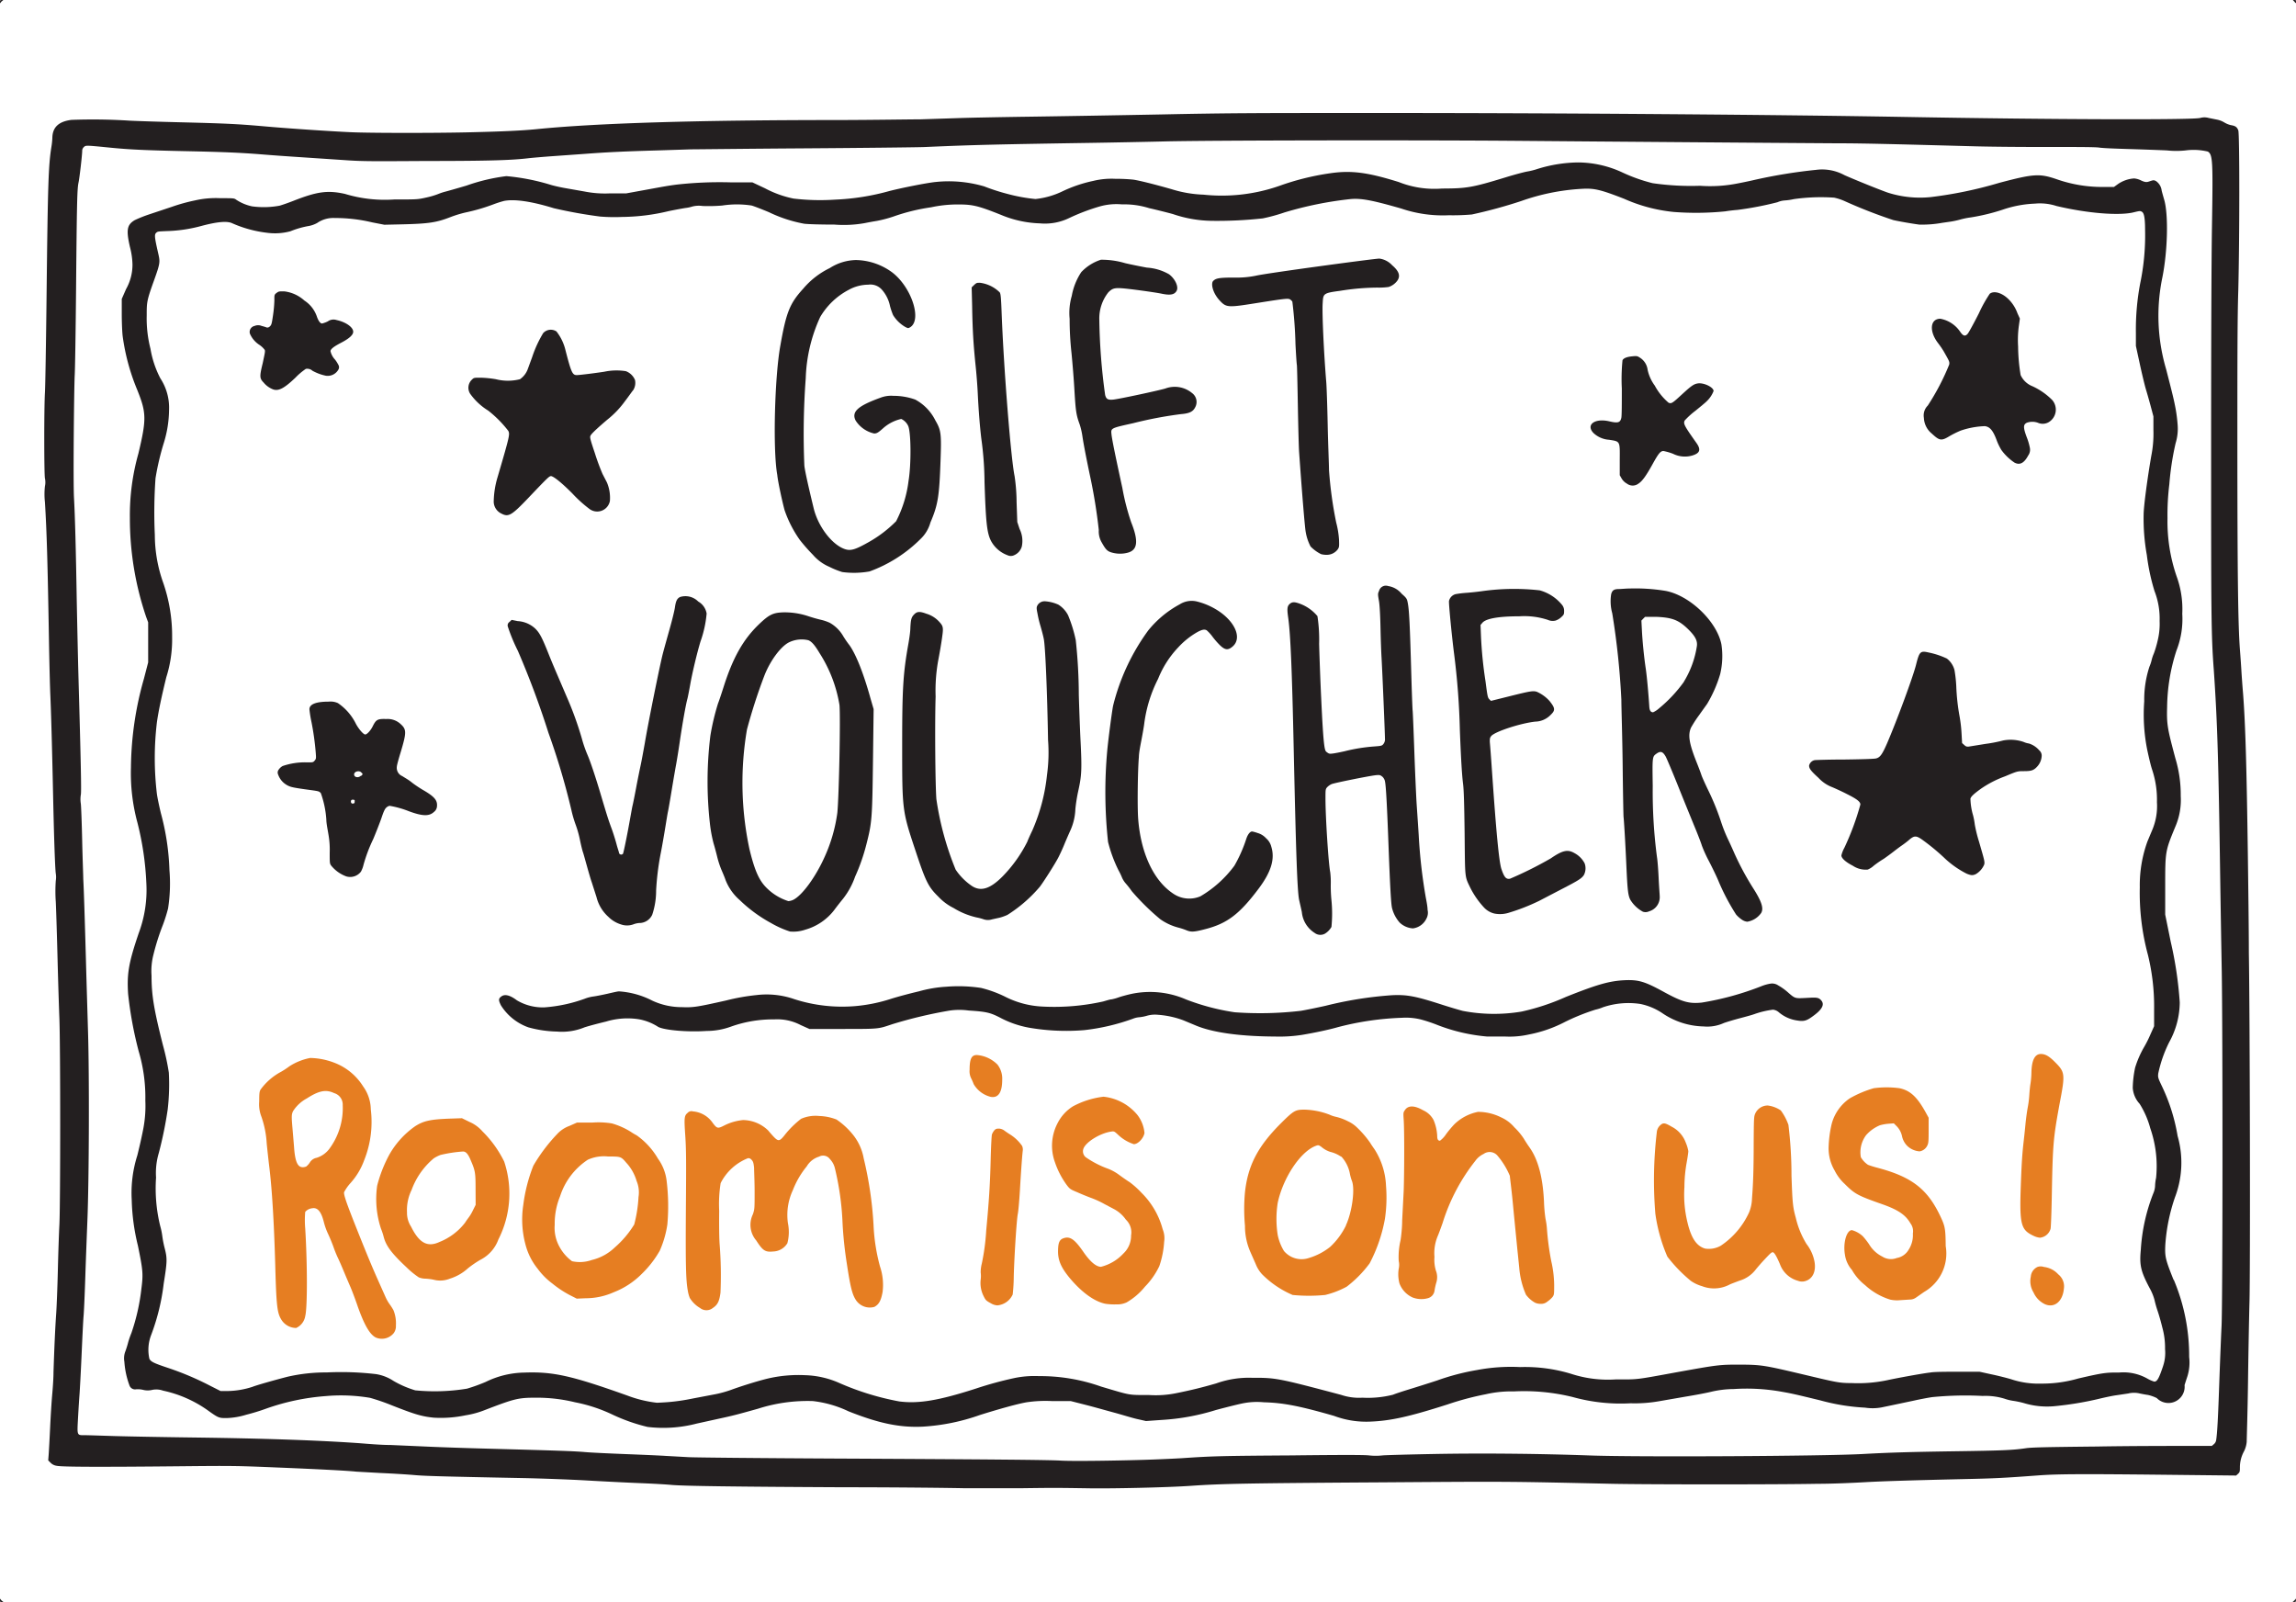 <svg id="Layer_1" data-name="Layer 1" xmlns="http://www.w3.org/2000/svg" viewBox="0 0 300 209.27"><defs><style>.cls-1{fill:#231f20;}.cls-2{fill:#e67e22;}</style></defs><path class="cls-1" d="M576.31,293.34c.13,1.17.27,3,.31,3.94.1,2.11.3,4.66.5,6.12a43,43,0,0,1,.38,5.4c.17,5.2.31,6.55.81,7.6a4,4,0,0,0,2.19,1.94,1,1,0,0,0,.87,0,1.76,1.76,0,0,0,1-1.13,3.52,3.52,0,0,0-.29-2.3l-.3-.91-.09-2.58a24,24,0,0,0-.26-3.4c-.49-2.38-1.41-13.92-1.69-21.22-.08-2.11-.12-2.57-.25-2.79a4.45,4.45,0,0,0-2.6-1.26c-.39,0-.43,0-.74.28l-.33.32.06,2.37C575.93,288.89,576.05,290.78,576.31,293.34Z" transform="translate(-448.86 -245.81)"/><path class="cls-1" d="M551.37,312.44a15.27,15.27,0,0,0,2,3.91,23.12,23.12,0,0,0,1.71,1.94,5.85,5.85,0,0,0,2.15,1.57,10.65,10.65,0,0,0,1.68.68,11.57,11.57,0,0,0,3.57-.08,18.26,18.26,0,0,0,6.65-4.23,4.7,4.7,0,0,0,1.3-2.16c1-2.32,1.16-3.48,1.32-8,.13-3.62.08-4.05-.68-5.35a6.23,6.23,0,0,0-2.62-2.71,8.41,8.41,0,0,0-2.86-.49,3.85,3.85,0,0,0-1.64.23c-3,1.08-3.87,1.85-3.29,3a3.87,3.87,0,0,0,2.42,1.69c.34,0,.54-.12,1.21-.72a5.28,5.28,0,0,1,2.33-1.18,1.88,1.88,0,0,1,.89.88c.39.77.43,5,.06,7.23a15.6,15.6,0,0,1-1.62,5.25,16.27,16.27,0,0,1-3.48,2.67c-1.9,1.08-2.49,1.25-3.31.94-1.67-.63-3.45-3-4-5.37-.69-2.84-1.12-4.79-1.2-5.49a98.18,98.18,0,0,1,.18-11.43,20.62,20.62,0,0,1,1.89-8,9.36,9.36,0,0,1,3.73-3.55,5.36,5.36,0,0,1,2.54-.67,2,2,0,0,1,1.75.61,4.61,4.61,0,0,1,1.1,2.18,9.26,9.26,0,0,0,.4,1.18,4.57,4.57,0,0,0,1.54,1.52c.39.21.44.22.66.09,1.64-.92.21-5.3-2.36-7.22a8.24,8.24,0,0,0-4.66-1.58,6.57,6.57,0,0,0-3.45,1.05,10.56,10.56,0,0,0-3.46,2.68c-1.77,1.94-2.23,3.08-3,7.46-.73,4-1,13.58-.4,16.88C550.51,308.79,551.1,311.45,551.37,312.44Z" transform="translate(-448.86 -245.81)"/><path class="cls-1" d="M589.24,296.66c.17,2.9.24,3.35.7,4.61a9.69,9.69,0,0,1,.36,1.6c.15,1,.5,2.81,1,5.18a69.72,69.72,0,0,1,1.13,7,2.83,2.83,0,0,0,.37,1.6c.56,1,.76,1.21,1.48,1.38a3.9,3.9,0,0,0,1.86,0c1.37-.32,1.52-1.5.52-4a30.16,30.16,0,0,1-1.15-4.47c-.95-4.37-1.35-6.34-1.42-7-.09-.83-.12-.81,2.85-1.47a52,52,0,0,1,6.22-1.18c1.12-.09,1.59-.32,1.88-.92a1.44,1.44,0,0,0-.42-1.83,3.54,3.54,0,0,0-3.51-.59c-1,.29-6,1.36-6.77,1.44s-.94-.1-1.08-.6a78.36,78.36,0,0,1-.76-9.78,5.5,5.5,0,0,1,1.17-3.62c.51-.52.8-.61,1.8-.54s4.2.51,5.14.7c1.16.25,1.73.14,2-.39s-.22-1.56-1-2.14a6.64,6.64,0,0,0-2.9-.87c-.87-.16-2.15-.42-2.83-.58a10.79,10.79,0,0,0-3.17-.45,6.08,6.08,0,0,0-2.57,1.62,8.26,8.26,0,0,0-1.24,3.1,8,8,0,0,0-.28,3,41.2,41.2,0,0,0,.24,4.43C589,293.29,589.17,295.42,589.24,296.66Z" transform="translate(-448.86 -245.81)"/><path class="cls-1" d="M748.76,454.75a.91.91,0,0,1-.24.24c-.13.07-.11.09.09.09s.25,0,.24-.24S748.84,454.62,748.76,454.75Z" transform="translate(-448.86 -245.81)"/><path class="cls-1" d="M530.9,354.34c-.3,1.58-.59,2.93-.64,3a.3.3,0,0,1-.51-.08c0-.11-.19-.62-.32-1.12s-.42-1.45-.66-2.1c-.41-1.1-.57-1.61-1.37-4.29-.72-2.44-1.42-4.52-1.79-5.36a16.24,16.24,0,0,1-.73-2.12,44.25,44.25,0,0,0-2-5.5c-1-2.35-1.69-3.91-2.27-5.36-.9-2.27-1.22-2.89-1.79-3.46a3.67,3.67,0,0,0-2.31-1l-.8-.16-.28.27a.53.53,0,0,0-.22.59,22.61,22.61,0,0,0,1.31,3.17,114.17,114.17,0,0,1,4,10.72,92.6,92.6,0,0,1,3,10.1,15.23,15.23,0,0,0,.54,1.86,13.55,13.55,0,0,1,.57,2c.14.69.32,1.42.4,1.64s.29,1,.49,1.71.49,1.74.66,2.22l.62,1.93a5.08,5.08,0,0,0,1.54,2.57,4,4,0,0,0,1.65,1,2.41,2.41,0,0,0,1.61,0,2.72,2.72,0,0,1,.76-.18,1.86,1.86,0,0,0,1.72-1.08,9.85,9.85,0,0,0,.51-3.17,35,35,0,0,1,.63-5c.17-.87.42-2.33.57-3.25s.3-1.85.35-2.06.27-1.48.49-2.82.48-2.84.57-3.32.32-1.87.49-3.06c.33-2.22.76-4.71,1-5.58.07-.27.22-1.07.35-1.78.25-1.45.89-4.15,1.35-5.66a14.63,14.63,0,0,0,.8-3.65,2.22,2.22,0,0,0-1.1-1.57,2.35,2.35,0,0,0-2.37-.59c-.39.19-.55.51-.67,1.34-.05.39-.36,1.65-.68,2.79s-.72,2.57-.88,3.18c-.37,1.37-1.95,9.2-2.38,11.79-.18,1-.42,2.32-.53,2.83s-.38,1.81-.58,2.88-.42,2.17-.49,2.44S531.2,352.76,530.9,354.34Z" transform="translate(-448.86 -245.81)"/><path class="cls-1" d="M512.65,299.45a14.92,14.92,0,0,1,2.62,2.64c.23.45.19.64-1.38,6a11.76,11.76,0,0,0-.52,3.3,1.75,1.75,0,0,0,1,1.51c.93.49,1.32.27,3.56-2.08,2.54-2.67,2.7-2.81,2.93-2.81s1.07.55,2.77,2.25a17,17,0,0,0,2.2,2,1.69,1.69,0,0,0,2.72-1,5.16,5.16,0,0,0-.39-2.43l-.57-1.1a28.49,28.49,0,0,1-1-2.71c-.58-1.72-.67-2.06-.59-2.26s.46-.63,2.18-2.1a12.11,12.11,0,0,0,2.31-2.4c.54-.7,1-1.38,1.12-1.5a1.79,1.79,0,0,0,.22-1.31,2.1,2.1,0,0,0-1.19-1.15,7.73,7.73,0,0,0-2.82.07c-1.3.2-3.25.44-3.6.44-.57,0-.73-.35-1.5-3.36a6.34,6.34,0,0,0-1.15-2.34,1.34,1.34,0,0,0-1.74.22,15.4,15.4,0,0,0-1.44,3.14l-.59,1.61a2.75,2.75,0,0,1-1,1.27,6.42,6.42,0,0,1-3.15,0,14,14,0,0,0-2-.2c-.8,0-.88,0-1.1.23a1.45,1.45,0,0,0-.25,1.88A8.09,8.09,0,0,0,512.65,299.45Z" transform="translate(-448.86 -245.81)"/><path class="cls-1" d="M542.1,356c.12.38.32,1.13.45,1.66a12.24,12.24,0,0,0,.57,1.77c.19.44.43,1,.53,1.31a6.71,6.71,0,0,0,1.86,2.65,18.67,18.67,0,0,0,4.09,3,12.55,12.55,0,0,0,2.48,1.11,4.83,4.83,0,0,0,2-.24,7.26,7.26,0,0,0,3.8-2.59c.36-.49.88-1.14,1.15-1.47a10,10,0,0,0,1.56-2.87,25.11,25.11,0,0,0,1.46-4.16c.75-2.93.78-3.34.88-11.3l.08-6.42-.4-1.37c-1-3.62-2-5.93-2.77-7a12.48,12.48,0,0,1-.8-1.16,4.68,4.68,0,0,0-1.76-1.75,6.08,6.08,0,0,0-1.23-.41c-.43-.1-1.12-.3-1.54-.44a9.72,9.72,0,0,0-3.44-.51c-1.25.06-1.77.33-3.1,1.61-2,1.94-3.35,4.3-4.57,8.15-.28.88-.6,1.84-.72,2.13a31.16,31.16,0,0,0-1,4.21,49,49,0,0,0-.07,11.41A18,18,0,0,0,542.1,356Zm4.36-14.89a71.81,71.81,0,0,1,2.26-7c.77-2,2.19-3.9,3.28-4.41a3.79,3.79,0,0,1,2.49-.25c.43.18.82.62,1.45,1.67a17.94,17.94,0,0,1,2.61,6.8c.14,1.64-.06,11.8-.28,14.06a20.52,20.52,0,0,1-1.67,5.79c-1.16,2.59-2.91,5-4.09,5.59a1.85,1.85,0,0,1-.64.17,7,7,0,0,1-3-1.89c-.89-.95-1.45-2.27-2.09-4.93A41.41,41.41,0,0,1,546.46,341.11Z" transform="translate(-448.86 -245.81)"/><path class="cls-1" d="M629.05,323c-.17.38-.17.43,0,1.39.09.58.16,2,.19,3.47s.09,3.14.14,3.94c.1,1.74.44,9.75.44,10.47a1,1,0,0,1-.21.75c-.19.22-.27.24-1.26.31a22.4,22.4,0,0,0-3.76.61c-.61.14-1.33.28-1.61.31-.46.06-.51,0-.77-.19s-.41-.34-.72-7.05c-.1-2-.22-5.21-.27-7.08a20.36,20.36,0,0,0-.22-3.63,5.42,5.42,0,0,0-2.43-1.67c-.62-.21-.91-.19-1.22.1s-.33.66-.17,1.78c.3,2.11.5,6.9.72,17.16.3,13.82.47,18.69.72,19.76.07.32.23,1,.34,1.52a3.62,3.62,0,0,0,1.67,2.73,1.23,1.23,0,0,0,1.35.1,2.42,2.42,0,0,0,.85-.88,17.62,17.62,0,0,0,0-3.48,19,19,0,0,1-.09-2.07,10.84,10.84,0,0,0-.07-1.6c-.23-1.12-.62-7.2-.62-9.58,0-1.21,0-1.27.22-1.52a1.83,1.83,0,0,1,.59-.41c.44-.17,4.91-1.07,5.76-1.16.56-.06.6,0,.86.19a1.15,1.15,0,0,1,.36.71c.12.64.25,3,.45,8.36s.33,7.62.46,8.11a4.55,4.55,0,0,0,1,1.89,2.75,2.75,0,0,0,1.73.75,2.26,2.26,0,0,0,1.74-1.24,1.63,1.63,0,0,0,.17-1.18c0-.39-.13-1.08-.22-1.54a68.07,68.07,0,0,1-.94-8.25c-.07-1.12-.19-2.87-.26-3.9s-.21-4.19-.31-7-.2-5.24-.22-5.32-.08-1.65-.14-3.5c-.23-8.16-.31-9.78-.54-10.79-.08-.36-.19-.5-.76-1a2.85,2.85,0,0,0-1.76-1A.92.92,0,0,0,629.05,323Z" transform="translate(-448.86 -245.81)"/><path class="cls-1" d="M448.86,246.05c0,.21,0,.22.09.09a.91.91,0,0,1,.24-.24c.13-.07.11-.09-.09-.09S448.85,245.84,448.86,246.05Z" transform="translate(-448.86 -245.81)"/><path class="cls-1" d="M701.27,302.45c1,.92,1.23,1,2.31.34a13,13,0,0,1,1.45-.72,10.8,10.8,0,0,1,3.18-.59c.67.09,1.08.59,1.56,1.9a7.59,7.59,0,0,0,.59,1.21,6.82,6.82,0,0,0,1.71,1.65h0c.69.37,1.26.08,1.79-.91a1.29,1.29,0,0,0,.23-1,7.94,7.94,0,0,0-.41-1.4c-.47-1.26-.47-1.65,0-1.89a2.13,2.13,0,0,1,1.46,0,1.55,1.55,0,0,0,1.41-.08,1.91,1.91,0,0,0,.45-2.9,8.82,8.82,0,0,0-2.57-1.79,2.84,2.84,0,0,1-1.55-1.46,23.75,23.75,0,0,1-.33-3.74,13.73,13.73,0,0,1,.09-2.64l.14-1-.31-.68a4.91,4.91,0,0,0-1.11-1.79c-.85-.88-1.94-1.22-2.51-.78a17.49,17.49,0,0,0-1.42,2.55c-.66,1.3-1.31,2.49-1.45,2.66-.33.4-.6.34-1-.24a4,4,0,0,0-2.59-1.7c-1.34,0-1.49,1.63-.3,3.18a12.49,12.49,0,0,1,.74,1.08c.76,1.34.77,1.35.72,1.72a31,31,0,0,1-2.8,5.36,1.82,1.82,0,0,0-.51,1.61A2.79,2.79,0,0,0,701.27,302.45Z" transform="translate(-448.86 -245.81)"/><path class="cls-1" d="M449.19,455a.91.91,0,0,1-.24-.24c-.08-.13-.09-.12-.09.09s0,.24.24.24S449.32,455.06,449.19,455Z" transform="translate(-448.86 -245.81)"/><path class="cls-1" d="M666.48,323a24.17,24.17,0,0,0-4.66-.31c-.49,0-1.15.07-1.44.07-.64,0-.87.18-1,.67a5.93,5.93,0,0,0,.14,2.5,100.86,100.86,0,0,1,1.19,11.27c0,1,.13,4.9.17,8.59s.1,6.75.12,6.78.21,2.79.37,6.45c.14,3.09.22,3.76.51,4.33a4.33,4.33,0,0,0,1.64,1.56,1.08,1.08,0,0,0,.82-.05,1.92,1.92,0,0,0,1.38-2c0-.17-.09-1.24-.14-2.37s-.15-2.33-.21-2.66a65.8,65.8,0,0,1-.56-9.32c-.06-3.87-.06-3.85.5-4.25s.84-.22,1.19.38c.12.21.88,2,1.68,4s1.79,4.42,2.19,5.39.79,2,.86,2.25a17.43,17.43,0,0,0,.91,2c.43.83,1,2,1.24,2.58a28.34,28.34,0,0,0,2.32,4.42,4,4,0,0,0,.77.68,1.52,1.52,0,0,0,.69.26,2.77,2.77,0,0,0,1.81-1.13c.37-.6.07-1.52-1.05-3.27a36.31,36.31,0,0,1-2.46-4.58c-.26-.6-.63-1.41-.83-1.82a19.61,19.61,0,0,1-.85-2.12,32.64,32.64,0,0,0-1.77-4.36c-.41-.85-.79-1.71-.85-1.91s-.36-1-.67-1.77c-.93-2.36-1.1-3.45-.68-4.39a15.26,15.26,0,0,1,.93-1.46l1.18-1.65a16.93,16.93,0,0,0,1.7-3.88,10.18,10.18,0,0,0,.16-3.91C673.18,327,669.66,323.59,666.48,323Zm2.41,11.87a18.24,18.24,0,0,1-3.27,3.49,3.05,3.05,0,0,1-.76.5c-.32,0-.47-.23-.5-.76-.12-1.84-.32-4-.47-5-.22-1.47-.43-3.57-.5-5.06l-.06-1.16.24-.25.24-.24,1.39,0c2.14.08,3,.41,4.24,1.62.92.9,1.23,1.5,1.14,2.19A12.51,12.51,0,0,1,668.89,334.85Z" transform="translate(-448.86 -245.81)"/><path class="cls-1" d="M659.1,303.26c1.47.23,1.42.14,1.4,2.63v2l.24.42a1.83,1.83,0,0,0,.7.68,1.24,1.24,0,0,0,1.5,0c.49-.31,1-1,1.89-2.62.75-1.35,1-1.64,1.38-1.64a7.16,7.16,0,0,1,1.25.36,3.47,3.47,0,0,0,2.54.22c1-.31,1.14-.77.5-1.66-1.58-2.23-1.72-2.5-1.51-2.91a10.31,10.31,0,0,1,1.4-1.27c.69-.56,1.37-1.12,1.49-1.26a3.61,3.61,0,0,0,.88-1.32c0-.48-1.21-1.08-2-1-.56.07-.88.29-2.14,1.45s-1.37,1.23-1.74,1.08a7.71,7.71,0,0,1-1.8-2.23,5.38,5.38,0,0,1-.94-2.08,2.18,2.18,0,0,0-.95-1.54c-.39-.26-.44-.27-1.07-.21s-1.1.21-1.26.51a24.84,24.84,0,0,0-.09,3.69c0,2,0,3.66-.07,3.86-.14.61-.46.69-1.57.43-1.9-.44-3.1.45-2.06,1.53A3.28,3.28,0,0,0,659.1,303.26Z" transform="translate(-448.86 -245.81)"/><path class="cls-1" d="M748.86,246c0-.18-.05-.22-.22-.22h-.22l.2.21C748.87,246.29,748.86,246.29,748.86,246Z" transform="translate(-448.86 -245.81)"/><path class="cls-1" d="M603,324.76a13.52,13.52,0,0,0-4.11,3.41A28,28,0,0,0,594.3,338c-.17.87-.63,4.42-.76,5.8a60.29,60.29,0,0,0,.1,12,18.48,18.48,0,0,0,1.36,3.69,8.66,8.66,0,0,1,.48,1,3,3,0,0,0,.48.74,11.28,11.28,0,0,1,.78,1,30.7,30.7,0,0,0,3.72,3.66,7.27,7.27,0,0,0,2.33,1.09,8.34,8.34,0,0,1,1.1.36c.6.25,1,.23,2.45-.15,2.85-.73,4.46-1.95,6.93-5.23,1.68-2.22,2.2-3.93,1.7-5.54a2.12,2.12,0,0,0-.68-1.1,2.36,2.36,0,0,0-1.11-.69,5.08,5.08,0,0,0-.71-.2c-.28,0-.58.38-.78,1a18.25,18.25,0,0,1-1.54,3.47,14.84,14.84,0,0,1-4.44,4,3.72,3.72,0,0,1-3.45-.28,7.6,7.6,0,0,1-1-.77c-2.08-1.9-3.41-5.22-3.69-9.16-.11-1.64-.05-6.32.1-8,0-.54.21-1.57.35-2.3s.31-1.69.36-2.13a17.87,17.87,0,0,1,1.8-5.77,12.91,12.91,0,0,1,2.65-4.13,10.34,10.34,0,0,1,2.52-2c.59-.31.9-.37,1.18-.21a5.06,5.06,0,0,1,.74.81,10.5,10.5,0,0,0,1,1.15c.68.65,1.08.67,1.7.11,1.08-1,.41-2.88-1.53-4.34a9.09,9.09,0,0,0-3.26-1.51A2.93,2.93,0,0,0,603,324.76Z" transform="translate(-448.86 -245.81)"/><path class="cls-1" d="M613.56,285.32c3.24-.51,3.63-.55,3.87-.39a1.11,1.11,0,0,1,.29.28,55.56,55.56,0,0,1,.41,5.56c.07,1.37.15,2.58.18,2.7s.08,2.5.13,5.28.12,5.57.17,6.2c.38,5.38.74,9.69.85,10.31a6.33,6.33,0,0,0,.64,1.94,5.09,5.09,0,0,0,1.37,1,2.61,2.61,0,0,0,.69.09,1.79,1.79,0,0,0,1.49-.71c.19-.28.2-.37.17-1.24a11.72,11.72,0,0,0-.37-2.27,52.52,52.52,0,0,1-.94-6.85c0-.71-.12-3.36-.17-5.89s-.14-5.07-.19-5.63c-.31-3.74-.55-8.9-.47-10.21s0-1.39,2.29-1.69a31.44,31.44,0,0,1,4.82-.42,9.39,9.39,0,0,0,1.51-.08,2.29,2.29,0,0,0,1.15-.84c.42-.62.2-1.24-.69-2a2.76,2.76,0,0,0-1.67-.87c-.61,0-14.55,1.88-16.1,2.23a12.38,12.38,0,0,1-2.88.25c-2,0-2.37.1-2.72.43s-.08,1.58.83,2.56S609.3,286,613.56,285.32Z" transform="translate(-448.86 -245.81)"/><path class="cls-1" d="M639.61,341.23c.14,3.59.26,5.75.42,7,.1.83.15,2.46.2,6.47.06,6,0,5.54.76,7.12a11.16,11.16,0,0,0,1.8,2.57,2.71,2.71,0,0,0,1.32.76,3.82,3.82,0,0,0,1.82-.08,26.5,26.5,0,0,0,4.05-1.58l2.84-1.48c2.29-1.18,2.7-1.44,3-1.9a1.9,1.9,0,0,0,.09-1.52,3.17,3.17,0,0,0-1.34-1.34c-.88-.51-1.56-.35-3.09.7a49.37,49.37,0,0,1-5.31,2.65c-.52.1-.76-.17-1.13-1.26-.31-.93-.67-4.64-1.24-12.88-.12-1.78-.25-3.46-.28-3.73,0-.44,0-.52.18-.76.49-.59,3.8-1.67,5.75-1.89a2.86,2.86,0,0,0,2-.86c.65-.62.63-.88-.12-1.83a4.86,4.86,0,0,0-1.67-1.21c-.49-.15-.86-.09-3.58.59l-2.41.6-.22-.22c-.2-.2-.24-.39-.49-2.34a53.37,53.37,0,0,1-.59-5.85l-.06-1.51.24-.28c.47-.56,2.14-.85,4.84-.85a9.85,9.85,0,0,1,3.72.47,1.55,1.55,0,0,0,1,.09,2.05,2.05,0,0,0,.75-.45c.34-.31.37-.38.37-.78a1.2,1.2,0,0,0-.27-.82,5.73,5.73,0,0,0-2.92-1.9,30.14,30.14,0,0,0-7.49.1c-.46.07-1.38.17-2,.22a12.54,12.54,0,0,0-1.51.18,1.2,1.2,0,0,0-.85.89c-.05.3.36,4.54.67,6.94A96.22,96.22,0,0,1,639.61,341.23Z" transform="translate(-448.86 -245.81)"/><path class="cls-1" d="M571.43,332.19c.17-.88.4-2.19.5-2.92.22-1.52.2-1.64-.4-2.29a3.69,3.69,0,0,0-1.64-1c-.83-.31-1.19-.3-1.56.07s-.46.61-.52,1.76c0,.51-.15,1.49-.27,2.17-.68,3.81-.8,5.83-.8,13.16,0,8.5,0,8.58,1.72,13.74,1.35,4.09,1.69,4.78,3,6.06a7,7,0,0,0,2,1.49,9.9,9.9,0,0,0,3,1.23,6.59,6.59,0,0,1,.94.25,1.77,1.77,0,0,0,1.09,0l1-.22a6.65,6.65,0,0,0,1-.36,18.42,18.42,0,0,0,4.23-3.67c.5-.65,2-3,2.44-3.86.2-.39.54-1.12.75-1.64s.55-1.29.74-1.72a7.4,7.4,0,0,0,.72-2.93,21,21,0,0,1,.41-2.52c.41-1.88.45-2.73.27-6.34-.08-1.56-.18-4.29-.23-6.07a68,68,0,0,0-.4-7.15,18,18,0,0,0-1-3.24,3.55,3.55,0,0,0-1.27-1.39,5.13,5.13,0,0,0-1.74-.44,1.07,1.07,0,0,0-1,.54c-.12.24-.13.37,0,1a14.72,14.72,0,0,0,.4,1.69c.16.55.36,1.3.43,1.67.2.92.45,6.85.56,13.23a21.31,21.31,0,0,1-.14,4.58,24.2,24.2,0,0,1-1.91,7.22c-.26.54-.56,1.2-.66,1.48a18,18,0,0,1-3.24,4.54c-1.62,1.63-2.84,2-4,1.24a7.92,7.92,0,0,1-2.12-2.13,38.83,38.83,0,0,1-2.52-9.21c-.15-1.9-.21-10.06-.1-13.4A22.27,22.27,0,0,1,571.43,332.19Z" transform="translate(-448.86 -245.81)"/><path class="cls-1" d="M684.79,376.18c-1.42.07-1.39.08-2.38-.79a7.5,7.5,0,0,0-1.22-.86,1.4,1.4,0,0,0-1-.22,5.75,5.75,0,0,0-1.25.36,37.79,37.79,0,0,1-7.7,2.11c-1.67.18-2.57-.07-5-1.4s-3.27-1.6-5.08-1.52c-2,.1-3.55.53-7.71,2.19a29.75,29.75,0,0,1-5.78,1.91,21.72,21.72,0,0,1-7.68-.09c-.47-.12-1.68-.48-2.68-.8-3.49-1.13-4.62-1.34-6.56-1.25a49.79,49.79,0,0,0-8.68,1.38c-1.29.29-2.75.58-3.24.66a45.84,45.84,0,0,1-8.64.19,29.62,29.62,0,0,1-6.37-1.68,11.8,11.8,0,0,0-7.08-.73c-.6.13-1.36.34-1.68.45a6.3,6.3,0,0,1-.95.27c-.19,0-.69.16-1.11.28a29.46,29.46,0,0,1-8,.66,12,12,0,0,1-4.84-1.3,15.46,15.46,0,0,0-3.11-1.13,19.62,19.62,0,0,0-4.51-.16,16.64,16.64,0,0,0-3.59.6c-1.15.27-2.82.71-3.72,1a21,21,0,0,1-4.57.93,20.41,20.41,0,0,1-8-.9,11,11,0,0,0-4.93-.54,27.43,27.43,0,0,0-4,.71c-3.79.85-4.3.93-5.76.87a9.12,9.12,0,0,1-3.86-.84,11.06,11.06,0,0,0-4.36-1.22c-.22,0-.9.17-1.52.31s-1.42.3-1.78.35a5,5,0,0,0-1.21.31,19.58,19.58,0,0,1-5.26,1.12,6.64,6.64,0,0,1-3.58-.92c-.87-.66-1.55-.84-2-.53s-.4.53-.09,1.18a7,7,0,0,0,3.59,2.88,15.11,15.11,0,0,0,3.74.55,7.74,7.74,0,0,0,3.59-.55c.67-.22,2-.56,2.83-.76a9.65,9.65,0,0,1,4.26-.3,6.89,6.89,0,0,1,2.54,1c.83.44,3.9.7,6.32.53a9.29,9.29,0,0,0,3.23-.58,16.31,16.31,0,0,1,5.62-.93,6.6,6.6,0,0,1,3.47.75l1.12.5,4.41,0c4.77,0,4.56,0,6.38-.61a59.11,59.11,0,0,1,7.58-1.8,8.94,8.94,0,0,1,2.43,0c2.29.15,2.8.26,4.09.92a13,13,0,0,0,3.84,1.33,28.56,28.56,0,0,0,7.2.31,27.58,27.58,0,0,0,6.35-1.49,2.74,2.74,0,0,1,.8-.19,5.14,5.14,0,0,0,1-.19,3.82,3.82,0,0,1,1.48-.13,11.79,11.79,0,0,1,3.3.72l1.49.62c2.29,1,6,1.48,10.51,1.5A19.21,19.21,0,0,0,619,381c1.67-.28,3.5-.67,4.65-1a38,38,0,0,1,8.38-1.23,8.17,8.17,0,0,1,2.48.22,20,20,0,0,1,2.19.73,23.37,23.37,0,0,0,6.49,1.5c.19,0,1.25,0,2.35,0a11.6,11.6,0,0,0,3.05-.26,17.13,17.13,0,0,0,4.48-1.51,27.51,27.51,0,0,1,4.25-1.74,5.69,5.69,0,0,0,1-.32,10.41,10.41,0,0,1,4.85-.43,8,8,0,0,1,2.87,1.19,9.91,9.91,0,0,0,5.41,1.75,5.24,5.24,0,0,0,2.66-.45c.51-.18,1.47-.46,2.12-.63s1.5-.4,1.86-.53a11.76,11.76,0,0,1,2.43-.58,1.37,1.37,0,0,1,.73.31,4.72,4.72,0,0,0,2.48,1.11c.92.15,1.27,0,2.26-.76s1.25-1.35.87-1.83S686.15,376.11,684.79,376.18Z" transform="translate(-448.86 -245.81)"/><path class="cls-1" d="M715,346a2.22,2.22,0,0,0,.63-1.41.9.9,0,0,0-.32-.76,2.91,2.91,0,0,0-1.34-.89,2.64,2.64,0,0,1-.71-.21,5.24,5.24,0,0,0-2.65-.19,19.17,19.17,0,0,1-2.32.45l-2.24.36c-.18,0-.31,0-.53-.21l-.29-.26-.07-1.27a18.68,18.68,0,0,0-.25-2.17,27.43,27.43,0,0,1-.44-4,17.24,17.24,0,0,0-.23-2.08,2.77,2.77,0,0,0-1-1.52,10.4,10.4,0,0,0-2.38-.79c-1.09-.25-1.21-.13-1.65,1.62-.4,1.59-2.52,7.32-3.77,10.22-.64,1.47-.93,1.88-1.46,2-.2.06-1.73.11-4,.14-2,0-3.81.06-4,.08a.94.94,0,0,0-.74.72c0,.38.24.7,1.23,1.6a4.71,4.71,0,0,0,1.71,1.18c.4.16,1.32.58,2,.93,1.3.65,1.76,1,1.76,1.37a34.68,34.68,0,0,1-2.09,5.65,3.94,3.94,0,0,0-.39,1c0,.36.56.87,1.5,1.35a3,3,0,0,0,1.94.5,2.66,2.66,0,0,0,.78-.5A13.16,13.16,0,0,1,695,358c.36-.25.92-.66,1.24-.91s.81-.62,1.1-.82.76-.55,1-.77c.63-.53.89-.53,1.59-.06a28.73,28.73,0,0,1,2.89,2.36,12.27,12.27,0,0,0,3,2.14c.59.24.81.25,1.21.06a2.63,2.63,0,0,0,1.09-1.25c.1-.35,0-.64-.68-3a17.53,17.53,0,0,1-.55-2.23,9.36,9.36,0,0,0-.22-1.18,8.42,8.42,0,0,1-.35-2.19c.07-.28.44-.63,1.37-1.3a13.86,13.86,0,0,1,3.12-1.61c1.65-.69,1.65-.69,2.53-.69S714.57,346.46,715,346Z" transform="translate(-448.86 -245.81)"/><path class="cls-1" d="M497.58,340.65c-.27.58-.77,1.11-1,1.11s-.84-.69-1.21-1.38a7,7,0,0,0-2.36-2.72,2.31,2.31,0,0,0-1.2-.19c-1.7,0-2.52.35-2.52,1a14.43,14.43,0,0,0,.26,1.62,35.72,35.72,0,0,1,.57,4.1c.05.7.05.75-.16,1s-.29.21-1.08.21a9,9,0,0,0-3.09.48,1.51,1.51,0,0,0-.52.48.6.6,0,0,0-.07.63,2.55,2.55,0,0,0,1.89,1.66c.26.07,1.09.2,1.84.3,1.63.22,1.6.21,1.85.47a12.68,12.68,0,0,1,.72,3.47c0,.49.18,1.34.27,1.9a11.39,11.39,0,0,1,.17,2.41c0,1.29,0,1.41.17,1.66a4.54,4.54,0,0,0,2,1.44,1.77,1.77,0,0,0,1.91-.62,3.54,3.54,0,0,0,.34-.9,19.91,19.91,0,0,1,1.26-3.34c.36-.85.84-2.08,1.07-2.73.31-.93.46-1.24.66-1.41a.85.85,0,0,1,.42-.22,12.52,12.52,0,0,1,2.5.7c1.78.66,2.66.69,3.29.1a1,1,0,0,0,.4-.77c.06-.77-.35-1.25-1.88-2.13-.39-.23-1.05-.66-1.47-1s-1-.65-1.18-.78a1.16,1.16,0,0,1-.72-1.21c0-.21.26-1.12.53-2,.74-2.48.74-2.88,0-3.56a2.48,2.48,0,0,0-1.9-.69C498.19,339.7,498,339.82,497.58,340.65ZM495,350.78a.22.22,0,0,1-.26-.11c-.08-.23,0-.42.26-.39s.2.09.2.25S495.18,350.76,495,350.78Zm1-3.62c-.33.31-.87.2-.87-.18s.62-.54.89-.3S496.3,346.94,496.06,347.16Z" transform="translate(-448.86 -245.81)"/><path class="cls-1" d="M493.44,290.58c1-.52,1.57-1,1.57-1.43,0-.61-1-1.28-2.17-1.53a1.27,1.27,0,0,0-1.14.17,3.55,3.55,0,0,1-.76.28c-.24,0-.5-.36-.71-1a4.07,4.07,0,0,0-1.6-2,4.76,4.76,0,0,0-2.65-1.2c-.69,0-.7,0-1,.22s-.27.31-.27,1a16.83,16.83,0,0,1-.18,1.93c-.16,1.1-.2,1.24-.41,1.43a.47.47,0,0,1-.38.15,6.37,6.37,0,0,0-.69-.21,1.19,1.19,0,0,0-.93,0,.8.8,0,0,0-.61,1,3.28,3.28,0,0,0,1.24,1.47,2.82,2.82,0,0,1,.7.66c.08.18,0,.48-.26,1.72-.43,1.76-.42,2,.12,2.55a3,3,0,0,0,1.21.88c.73.27,1.47-.12,2.94-1.52a8.37,8.37,0,0,1,1.36-1.15,1,1,0,0,1,.86.24,6.24,6.24,0,0,0,1.74.65,1.6,1.6,0,0,0,1.65-.79.6.6,0,0,0,0-.63,4.09,4.09,0,0,0-.44-.69,2.38,2.38,0,0,1-.59-1.11C492.09,291.38,492.5,291.07,493.44,290.58Z" transform="translate(-448.86 -245.81)"/><path class="cls-1" d="M742.57,357.49c-.16-11.56-.32-17.07-.62-21-.1-1.19-.2-2.6-.23-3.14s-.11-1.7-.18-2.58c-.25-3.27-.33-9.6-.34-25.91,0-11.83,0-17.49.12-21.13.17-6.7.18-20.42,0-20.89s-.41-.59-1-.69a3,3,0,0,1-.82-.34,2.93,2.93,0,0,0-.9-.36l-1.15-.23a2,2,0,0,0-1.11,0c-1.1.27-19.7.21-38.4-.13-16.77-.3-45.61-.52-68.93-.52-15.43,0-19.41,0-28.4.19-5.75.11-13.4.24-17,.29s-7.79.13-9.3.18l-5.19.17c-1.34,0-6.1.08-10.58.09-18.69,0-31.84.41-39.65,1.2-1.86.18-4.17.29-8.2.39-4.46.12-13.37.12-16,0s-8.1-.48-11.21-.76c-3.56-.31-4.86-.38-10.81-.53-2.92-.07-6-.17-6.91-.22a75.13,75.13,0,0,0-7.56-.1c-1.71.21-2.49,1-2.5,2.38a9.91,9.91,0,0,1-.12,1.13c-.39,2.4-.47,4.83-.63,19-.07,6.48-.17,12.4-.22,13.16-.12,2-.11,10.6,0,11.15a2.44,2.44,0,0,1,0,1.05,9.2,9.2,0,0,0,0,2.05c.24,3.94.35,7.65.53,18.22.05,2.88.13,6.06.18,7.09.1,2.31.23,7,.35,12.67s.26,9.87.36,10.56a2.84,2.84,0,0,1,0,.93,19.27,19.27,0,0,0,0,2.77c.06,1.32.16,4.67.23,7.44s.18,6.29.24,7.8c.14,3.77.14,24.19,0,26.94-.06,1.12-.15,3.78-.2,5.92s-.15,4.72-.22,5.72c-.13,1.82-.25,4.54-.35,7.63,0,.9-.11,2.27-.18,3.05s-.19,2.66-.26,4.17-.16,3.09-.19,3.52l-.06.77.3.3a1.39,1.39,0,0,0,.83.41c.68.15,5.92.16,15.82.06,7.07-.07,7.49-.07,13,.16,5.2.21,9.24.42,10.28.54l3.23.18c1.56.07,3.49.19,4.3.26,1.38.13,3.49.19,14.18.4,2.5.05,6.27.19,8.37.31s5.22.28,7,.35,3.57.18,4.08.23c1.53.15,8.34.24,22.41.31,7.34,0,14.55.09,16,.13h0c1.49,0,4.66,0,7.05,0,4.45-.06,4.71-.06,8.72,0,3.1.07,10.67-.1,13.78-.32,3.88-.27,7.35-.34,24.86-.45,16.75-.12,16.16-.12,30.16.19,4.76.1,21.9.1,26.76,0,2.19,0,5-.14,6.24-.21,2.3-.13,5.82-.24,13.13-.41,3.79-.08,5-.14,9.57-.48,2.4-.18,5.6-.2,16.64-.08l9.17.1.25-.23c.22-.2.24-.28.24-.85a4.37,4.37,0,0,1,.54-2.09,3.41,3.41,0,0,0,.35-1.25c0-.41.12-3.91.17-7.78s.14-8.54.19-10.37c.12-4.1.06-37.36-.08-45.76C742.7,367.08,742.62,361.34,742.57,357.49Zm-3.44,61.62c-.06,1.2-.19,4.44-.29,7.22-.16,4.71-.27,6.74-.41,7.59a.85.85,0,0,1-.31.56l-.26.22h-3.39c-1.86,0-7.11,0-11.68.08-6.67.07-8.48.11-9.22.22-1.66.25-3.06.31-9.37.4-6,.09-8.55.17-12,.36-5.14.28-29.26.41-35.53.19-6.7-.24-13.94-.31-20.16-.2-3.36.06-6.53.15-7,.19a8,8,0,0,1-1.77,0c-.62-.07-3.32-.08-10.1,0-9.17.06-10.35.09-14.31.36-1.12.07-3.39.17-5.05.22h0c-4.44.13-9.5.18-10.78.1-1.6-.1-9.78-.17-29.67-.27-9.52-.05-18.08-.13-19-.18l-3.06-.17c-.75-.05-3.07-.15-5.14-.23s-4.44-.19-5.27-.26c-1.5-.13-3.18-.19-12.71-.45-2.76-.07-6.25-.19-7.76-.26l-5-.22c-1.22,0-3-.15-4-.23-5.34-.38-12.46-.63-21.84-.75-4-.05-8.67-.14-10.33-.19s-3.34-.11-3.74-.11c-1.1,0-1.05.11-.92-2.33.06-1.11.15-2.48.19-3s.17-2.87.27-5.14.21-4.56.26-5.09.15-2.75.22-4.92.2-5.58.28-7.57c.22-5.44.26-19,.08-24.72-.07-2.44-.2-6.61-.27-9.26-.15-5.37-.28-9.49-.35-10.63,0-.42-.09-2.63-.14-4.92s-.13-4.51-.18-4.92a3.66,3.66,0,0,1,0-1.16c.09-.39,0-4.43-.3-15.14-.07-2.51-.17-7.08-.23-10.15-.11-6.72-.23-11.19-.36-13.48-.12-2,0-14,.09-16,.05-.7.13-5.83.18-11.38.1-11.14.14-13,.32-13.83.13-.57.48-3.62.48-4.14a.65.65,0,0,1,.22-.5c.25-.24.23-.24,3.55.09,2.47.24,4.37.33,9.43.44,5.24.11,7.38.2,10.28.43,1.2.1,3.43.26,5,.36l5.54.37c2.59.18,3.22.18,11.12.13,8.52,0,11.13-.12,13.17-.36.63-.07,2.06-.19,3.18-.27l4.34-.31c2.77-.21,5.14-.32,9.39-.44l4.34-.14c.64,0,7.29-.08,14.8-.13s14.56-.13,15.68-.17c6.32-.28,9.39-.35,21.44-.54,3.32-.05,7.7-.14,9.75-.19,5.63-.15,33.13-.19,46.38-.08,11.65.1,33.51.27,41.51.32,3.75,0,7.61.11,18.43.4,1.9.05,6.09.09,9.3.08,3.65,0,6.17,0,6.69.08s2.2.14,3.86.19,3.88.13,5,.18a11.5,11.5,0,0,0,2.44,0,8,8,0,0,1,2.9.15c.64.41.68,1.14.54,9.78-.07,4.22-.11,14.73-.11,28.44,0,22.12,0,24.94.35,29.51.46,6.71.61,11.44.84,27.42.05,3.36.14,8.76.2,12C739.29,380.85,739.29,416.1,739.13,419.11Z" transform="translate(-448.86 -245.81)"/><path class="cls-1" d="M732.86,413c-1.06-2.66-1.14-3-1.08-4.51a23.92,23.92,0,0,1,1.27-6.28,12.65,12.65,0,0,0,.34-8,24.21,24.21,0,0,0-2-6.4c-.57-1.2-.58-1.24-.53-1.76a16.94,16.94,0,0,1,1.43-4.09,10.82,10.82,0,0,0,1.38-5.2,49.51,49.51,0,0,0-1.18-7.93l-.72-3.54v-3.64c0-4.64,0-4.64,1.33-7.86a8.8,8.8,0,0,0,.7-4,16.5,16.5,0,0,0-.71-4.95c-1-3.76-1.14-4.34-1.07-6.66a24.6,24.6,0,0,1,1.22-7.38A11.25,11.25,0,0,0,734,326a12.56,12.56,0,0,0-.75-4.93,22.07,22.07,0,0,1-1.18-7.57,32.56,32.56,0,0,1,.24-4.43,36.39,36.39,0,0,1,.82-5.36,6.43,6.43,0,0,0,.27-2.34,21,21,0,0,0-.27-2.17c-.22-1.16-.38-1.82-1.24-5.16a24.66,24.66,0,0,1-.5-11.94c.71-3.51.82-8.35.23-10.26-.11-.38-.25-.88-.31-1.12a1.76,1.76,0,0,0-.75-1.26c-.27-.13-.32-.13-.72,0s-.54.24-1.21-.07a2.54,2.54,0,0,0-.92-.27,4.23,4.23,0,0,0-2.09.72l-.54.39-1.16,0a17.93,17.93,0,0,1-6.31-1c-2.25-.77-3-.73-7.5.46a54,54,0,0,1-9,1.87,13.87,13.87,0,0,1-5.54-.57c-1-.34-4.39-1.71-5.71-2.3a6.1,6.1,0,0,0-3.71-.69,67.85,67.85,0,0,0-8.3,1.37c-.53.12-1.57.34-2.3.47a18.2,18.2,0,0,1-4.56.24,35.08,35.08,0,0,1-6.2-.34,21.68,21.68,0,0,1-3.88-1.37,13.87,13.87,0,0,0-5.85-1.34,18.51,18.51,0,0,0-5.31.85,9,9,0,0,1-1.36.34c-.44.08-1.71.42-2.81.76-4.35,1.33-5.05,1.45-8.31,1.46a12.64,12.64,0,0,1-5.65-.85c-4.1-1.28-6.23-1.55-9-1.14A33.71,33.71,0,0,0,616,270.1a22.8,22.8,0,0,1-9.88,1.14,15.7,15.7,0,0,1-4.16-.71c-2.24-.64-4.16-1.12-5-1.25a21.32,21.32,0,0,0-2.35-.11,10.09,10.09,0,0,0-2.94.28,17.87,17.87,0,0,0-4,1.36,10.65,10.65,0,0,1-3.51,1,22,22,0,0,1-3.59-.65,26.69,26.69,0,0,1-3.11-1,16.5,16.5,0,0,0-6.41-.57c-1.19.13-4.32.75-6,1.18a31.06,31.06,0,0,1-7.09,1.12,29.41,29.41,0,0,1-5.42-.14,13.79,13.79,0,0,1-3.74-1.35l-1.64-.77-2.93,0a50.69,50.69,0,0,0-7,.3c-1.18.16-1.38.2-4.23.72l-2.3.42h-2.09a13.68,13.68,0,0,1-3.36-.24l-2.39-.42c-.61-.1-1.53-.3-2-.44a28.09,28.09,0,0,0-5.84-1.15,24.53,24.53,0,0,0-5.19,1.23c-1.32.39-2.59.75-2.84.81a7.54,7.54,0,0,0-.91.31,10.32,10.32,0,0,1-1.55.45c-1.07.24-1.13.25-4.18.25a18,18,0,0,1-6.42-.73c-2.26-.5-3.64-.31-6.74.91-.69.27-1.5.55-1.8.63a11.37,11.37,0,0,1-3.58.09,6,6,0,0,1-2.06-.85c-.3-.22-.3-.22-2.12-.22a12.16,12.16,0,0,0-3.29.29,23.51,23.51,0,0,0-3,.83l-3,1a17.21,17.21,0,0,0-1.88.75c-1,.6-1.14,1.25-.62,3.51a9.73,9.73,0,0,1,.33,2.3,6.48,6.48,0,0,1-.84,3.2l-.56,1.28v2c0,1.12.06,2.42.12,2.88a27.93,27.93,0,0,0,1.88,6.95c1.23,3.05,1.25,3.85.17,8.38a29.64,29.64,0,0,0-1.11,8.37,40,40,0,0,0,2.14,13l.25.67v5.23l-.55,2.12a43.34,43.34,0,0,0-1.7,11.61,24.69,24.69,0,0,0,.84,7.18,38.69,38.69,0,0,1,1.17,7.88,16.09,16.09,0,0,1-1,6.6c-1.31,3.86-1.55,5.27-1.38,7.93a50.45,50.45,0,0,0,1.38,7.48,21.15,21.15,0,0,1,.87,6.43,15.79,15.79,0,0,1-.24,3.55c-.14.78-.5,2.42-.81,3.64a16.17,16.17,0,0,0-.73,5.78,27.65,27.65,0,0,0,.81,6c.66,3.21.7,3.71.46,5.58a26.88,26.88,0,0,1-1.31,5.83,11.46,11.46,0,0,0-.43,1.24c-.08.33-.24.83-.35,1.13a2.48,2.48,0,0,0-.14,1.38,11,11,0,0,0,.66,3.08.78.78,0,0,0,.91.52,3,3,0,0,1,.89.08,2.46,2.46,0,0,0,1.18,0,2.64,2.64,0,0,1,1.42.1,15.81,15.81,0,0,1,5.71,2.48c1.52,1.09,1.56,1.11,2.61,1.1a9.64,9.64,0,0,0,2.53-.43,27.09,27.09,0,0,0,2.64-.81,29.91,29.91,0,0,1,7.76-1.63,22.73,22.73,0,0,1,5.8.23,27.78,27.78,0,0,1,2.89,1c3,1.18,3.87,1.43,5.42,1.59a15.77,15.77,0,0,0,4.17-.31,11.79,11.79,0,0,0,2.57-.71c3.89-1.49,4.3-1.59,6.71-1.59A21,21,0,0,1,524,429a20.34,20.34,0,0,1,4.87,1.6,23.46,23.46,0,0,0,4.61,1.62,17.3,17.3,0,0,0,6.42-.44l3-.66c1.71-.37,2.22-.5,5-1.28a21.28,21.28,0,0,1,7.16-1,14.67,14.67,0,0,1,4.67,1.34c4,1.59,6.75,2.15,9.74,2a27,27,0,0,0,7.4-1.51C579,430,581.7,429.22,583,429a16.63,16.63,0,0,1,3.28-.16h2.48l2,.51c1.1.28,2.75.75,3.68,1s2.24.66,2.92.82l1.24.28,2.13-.15a29.38,29.38,0,0,0,7-1.29c1.27-.34,2.82-.73,3.46-.86A9.38,9.38,0,0,1,614,429c2.5.06,4.67.48,9.18,1.78a12,12,0,0,0,4.82.74c2.59-.11,5-.64,10-2.24a37.85,37.85,0,0,1,5-1.33,14.84,14.84,0,0,1,3.66-.37,26.64,26.64,0,0,1,7.68.73,23.37,23.37,0,0,0,7.57.82,18.33,18.33,0,0,0,3.68-.26l3.52-.61c1.23-.2,2.71-.48,3.28-.62a13.29,13.29,0,0,1,3-.37,25.92,25.92,0,0,1,6.21.34c1.4.25,1.69.31,5.14,1.15a27.19,27.19,0,0,0,5.81.94,6.41,6.41,0,0,0,2.44-.09l1.58-.33,2.32-.49c.86-.19,2-.41,2.48-.47a44.24,44.24,0,0,1,6.55-.15,8.48,8.48,0,0,1,2.85.36,5.92,5.92,0,0,0,1.07.27,12.17,12.17,0,0,1,1.45.3,10.4,10.4,0,0,0,4,.41,43.07,43.07,0,0,0,5.69-.93c.9-.22,1.95-.44,2.35-.49l1.61-.24a3.17,3.17,0,0,1,1.51,0c.34.07.81.16,1.06.19a5,5,0,0,1,1.16.41,2.12,2.12,0,0,0,3.63-1.69c.08-.27.25-.79.37-1.15a6,6,0,0,0,.23-2.53,25.51,25.51,0,0,0-2-10.06Zm-1.35,11.22c-.56,1.68-.79,2.08-1.17,2.08a4.18,4.18,0,0,1-.91-.4,6.37,6.37,0,0,0-3.65-.79c-1.7,0-2,0-5.36.78a17,17,0,0,1-4.86.67,11.32,11.32,0,0,1-3.92-.57c-.56-.17-1.71-.46-2.57-.64l-1.55-.34h-2.74c-1.54,0-3.17,0-3.7.1-1.13.13-4.47.75-5.61,1a18.49,18.49,0,0,1-4.67.38c-1.72,0-2-.1-6.89-1.26-4.55-1.07-5-1.14-7.71-1.15s-3,.05-8.29,1c-5.45,1-5,.94-7.92.93a15.51,15.51,0,0,1-5.85-.73,20.75,20.75,0,0,0-6.66-.88,23.79,23.79,0,0,0-5.65.39,30.28,30.28,0,0,0-5.19,1.36c-1.22.4-2.91.93-3.76,1.19s-1.75.56-2,.67a13.44,13.44,0,0,1-4,.39,7.33,7.33,0,0,1-2.79-.37c-8.27-2.19-8.51-2.24-11.64-2.23a12.62,12.62,0,0,0-4.67.73c-1.93.56-3.35.9-5.18,1.27a13.42,13.42,0,0,1-3.63.25c-2.74,0-2.29.07-6.23-1.1a23.87,23.87,0,0,0-8.13-1.37,13,13,0,0,0-3.14.24,48,48,0,0,0-5.1,1.39c-4.84,1.56-7.47,2-10,1.68a35.45,35.45,0,0,1-7.75-2.37,11.82,11.82,0,0,0-4.57-1.06,17.61,17.61,0,0,0-5,.47c-1.47.37-3.45,1-4.73,1.47a14.94,14.94,0,0,1-1.91.53l-3,.57a26.43,26.43,0,0,1-3.28.48h0c-.7.05-1.35.08-1.45.08a16,16,0,0,1-3.85-.94c-7.36-2.62-9.71-3.14-13.51-3a11.84,11.84,0,0,0-5,1.22,22.62,22.62,0,0,1-2.44.88,26.12,26.12,0,0,1-6.76.22,13.11,13.11,0,0,1-2.86-1.24,5.74,5.74,0,0,0-2.27-.88,39.19,39.19,0,0,0-6.43-.22,22.3,22.3,0,0,0-5.16.57c-1.74.45-4,1.09-4.55,1.31a10.94,10.94,0,0,1-3.28.55h-.89l-1.44-.73a38.25,38.25,0,0,0-5.51-2.32c-1.79-.6-2.15-.78-2.35-1.16a5.37,5.37,0,0,1,.23-3.11,28.14,28.14,0,0,0,1.64-6.72c.46-2.86.47-3.28.14-4.57a13.51,13.51,0,0,1-.33-1.68,8.87,8.87,0,0,0-.27-1.28,20.7,20.7,0,0,1-.54-6.32,9.2,9.2,0,0,1,.36-3.21,51.6,51.6,0,0,0,1.16-5.67,28.35,28.35,0,0,0,.15-4.83,31.45,31.45,0,0,0-.77-3.58c-1.19-4.72-1.49-6.53-1.49-9.09a8.48,8.48,0,0,1,.24-2.7,30.15,30.15,0,0,1,1.25-3.94,20.65,20.65,0,0,0,.67-2.13,21.09,21.09,0,0,0,.18-5,32.11,32.11,0,0,0-1.12-7.45c-.21-.87-.45-2-.52-2.52a39.47,39.47,0,0,1,0-9.34c.21-1.49.62-3.41,1.23-5.9a16.28,16.28,0,0,0,.76-5.21,21.25,21.25,0,0,0-1.15-7.09,18.73,18.73,0,0,1-1.11-6.29,63.37,63.37,0,0,1,.09-7.4,34.12,34.12,0,0,1,1.11-4.7,15,15,0,0,0,.66-4.24,7,7,0,0,0-1.14-4.12,13,13,0,0,1-1.29-3.86,16,16,0,0,1-.49-4.35c0-1.72,0-1.92.92-4.48s.84-2.48.51-3.95c-.4-1.77-.43-2.13-.21-2.35s.34-.19,1.32-.24a19.1,19.1,0,0,0,4.63-.68c2-.53,3.22-.64,3.9-.39a15.81,15.81,0,0,0,4.66,1.29,7.72,7.72,0,0,0,3.05-.2,11.66,11.66,0,0,1,2.24-.66,3.72,3.72,0,0,0,1.25-.42,3.69,3.69,0,0,1,2.28-.65,20.79,20.79,0,0,1,4.91.57l1.59.31,2.22-.05c3.57-.08,4.6-.24,6.42-.95a14.94,14.94,0,0,1,2-.61,24.59,24.59,0,0,0,3.65-1.07,12.86,12.86,0,0,1,1.35-.43c1.35-.27,3.58.05,6.5.95a61.49,61.49,0,0,0,6.06,1.09,23,23,0,0,0,2.88.05,26.79,26.79,0,0,0,6.07-.76c.92-.19,1.92-.37,2.2-.41a4.76,4.76,0,0,0,.89-.19,3.44,3.44,0,0,1,1.34-.07,21.5,21.5,0,0,0,2.57-.06,12.63,12.63,0,0,1,3.84,0c.32.09,1.33.48,2.26.87a18,18,0,0,0,4.62,1.51c.52.06,2.13.11,3.94.11a15.56,15.56,0,0,0,3.94-.19c.49-.1,1.2-.23,1.59-.29a16.2,16.2,0,0,0,2.17-.57,25.57,25.57,0,0,1,4.93-1.21,16.37,16.37,0,0,1,3.54-.37c1.89,0,2.61.17,5.57,1.35a14.29,14.29,0,0,0,5.11,1.12,7.26,7.26,0,0,0,3.81-.69,26.73,26.73,0,0,1,4-1.52,8,8,0,0,1,2.92-.27A10.79,10.79,0,0,1,599,273c.89.2,2.29.55,3.1.77a16.28,16.28,0,0,0,5.15.89,55,55,0,0,0,6.6-.32,22.85,22.85,0,0,0,2.82-.77,47.29,47.29,0,0,1,8.71-1.76c1.37-.11,2.8.16,6.56,1.24a16.9,16.9,0,0,0,6.23.88,29,29,0,0,0,3-.1,63,63,0,0,0,6.46-1.76,28.33,28.33,0,0,1,7.88-1.59c1.65-.1,2.45.09,5.54,1.29a21,21,0,0,0,6.51,1.73,38.28,38.28,0,0,0,6.73-.08c.47-.08,1.18-.16,1.6-.19a43,43,0,0,0,5.21-1A2.88,2.88,0,0,1,682,272a8,8,0,0,0,1.26-.18,25.19,25.19,0,0,1,5.25-.19,6.93,6.93,0,0,1,1.46.49,65.5,65.5,0,0,0,6.27,2.44c.79.18,2.47.47,3.39.59a14.74,14.74,0,0,0,3-.23l1.18-.17a11.82,11.82,0,0,0,1.18-.26,10,10,0,0,1,1.39-.28,26.75,26.75,0,0,0,4.13-1,14.77,14.77,0,0,1,4.25-.8,6.94,6.94,0,0,1,2.8.31c4,.95,8.2,1.3,10.12.82.77-.19.84-.19,1.05-.06s.41.51.41,2.31a30.81,30.81,0,0,1-.64,7.05,32.5,32.5,0,0,0-.56,6.46V291l.51,2.35c.28,1.29.64,2.8.81,3.36s.46,1.58.64,2.26l.33,1.24V302a14.78,14.78,0,0,1-.28,3.37c-.45,2.59-1,6.53-1,7.71a26.9,26.9,0,0,0,.42,5.24,27.3,27.3,0,0,0,1,4.7,9.9,9.9,0,0,1,.67,3.92,9.14,9.14,0,0,1-.25,2.53,14.06,14.06,0,0,1-.49,1.68,5,5,0,0,0-.31.92,5.06,5.06,0,0,1-.28.83,13.81,13.81,0,0,0-.68,4.53,23.41,23.41,0,0,0,.41,6.43c.18.83.45,2,.62,2.49a12.34,12.34,0,0,1,.63,4.25,8,8,0,0,1-.62,3.65l-.62,1.48a16.79,16.79,0,0,0-1,6,31.16,31.16,0,0,0,1.07,8.85,28.28,28.28,0,0,1,.8,7.12v2.17l-.47,1.05a15,15,0,0,1-.83,1.66,13,13,0,0,0-1.18,2.7,13.94,13.94,0,0,0-.31,2.65,3.42,3.42,0,0,0,.9,2.08,11.66,11.66,0,0,1,1.39,3.19,15.13,15.13,0,0,1,.76,6.47,6,6,0,0,0-.13,1,2.7,2.7,0,0,1-.22,1,24,24,0,0,0-1.65,7.44c-.19,2,0,2.79,1.17,5a6.72,6.72,0,0,1,.62,1.51,13.93,13.93,0,0,0,.39,1.39c.17.49.45,1.46.62,2.17a9.92,9.92,0,0,1,.37,2.88A5.32,5.32,0,0,1,731.51,424.21Z" transform="translate(-448.86 -245.81)"/><path class="cls-2" d="M715.4,407.5a1.61,1.61,0,0,0,1.39-1.16c.05-.17.13-2.24.17-4.73.12-6.32.19-7.12,1-11.56.75-3.88.73-4.16-.51-5.41-.83-.85-1.33-1.14-1.93-1.14-.78,0-1.19.8-1.23,2.39a10.57,10.57,0,0,1-.12,1.46c-.05.29-.12.93-.15,1.41a13.17,13.17,0,0,1-.22,1.77c-.09.48-.23,1.5-.3,2.26s-.18,1.74-.23,2.18c-.17,1.49-.25,2.65-.34,5-.23,5.79-.08,6.47,1.63,7.28A2.54,2.54,0,0,0,715.4,407.5Z" transform="translate(-448.86 -245.81)"/><path class="cls-2" d="M628.49,396c-.25-.36-.52-.75-.58-.87a12.82,12.82,0,0,0-1.71-2,4.25,4.25,0,0,0-1.23-.85,6.88,6.88,0,0,0-1.63-.59,3.8,3.8,0,0,1-.73-.25,9.79,9.79,0,0,0-3.29-.67c-1.21,0-1.41.11-3.11,1.8-3,3-4.3,5.49-4.68,9a23.78,23.78,0,0,0,0,4.37,8.36,8.36,0,0,0,.72,3.45l.68,1.54a4.27,4.27,0,0,0,.83,1.34,12.52,12.52,0,0,0,4,2.71,22,22,0,0,0,4.25,0,11.52,11.52,0,0,0,2.81-1.08,15.11,15.11,0,0,0,3-3.05,20.19,20.19,0,0,0,2-5.83,19.08,19.08,0,0,0,.14-4.29A9.59,9.59,0,0,0,628.49,396Zm-3.76,9.9a9.49,9.49,0,0,1-2.07,2.8,8.24,8.24,0,0,1-2.78,1.45,3,3,0,0,1-3.25-.91,6.53,6.53,0,0,1-.82-2.08,13.57,13.57,0,0,1,0-4.22c.71-3.31,3-6.73,5-7.45.31-.11.35-.1.7.14a3.31,3.31,0,0,0,1.18.66,4.21,4.21,0,0,1,1.12.45,3.2,3.2,0,0,0,.34.19,4.53,4.53,0,0,1,1.07,2.11,6.07,6.07,0,0,0,.27,1C625.94,401.12,625.53,404.13,624.73,405.86Z" transform="translate(-448.86 -245.81)"/><path class="cls-2" d="M715.92,411.32a1.27,1.27,0,0,0-.84,0,1.52,1.52,0,0,0-.87,1.26,2.77,2.77,0,0,0,.35,2.06,3.08,3.08,0,0,0,1.46,1.53c1.24.57,2.35-.31,2.51-2a2,2,0,0,0-.73-1.88A3,3,0,0,0,715.92,411.32Z" transform="translate(-448.86 -245.81)"/><path class="cls-2" d="M651.55,410.56a35.57,35.57,0,0,1-.56-4.16,9.43,9.43,0,0,0-.19-1.37,19.71,19.71,0,0,1-.2-2.26c-.15-3.18-.78-5.52-1.9-7.08-.25-.35-.59-.88-.76-1.17a8.5,8.5,0,0,0-1.21-1.44,4.88,4.88,0,0,0-1.75-1.31,6.78,6.78,0,0,0-3-.71,6.17,6.17,0,0,0-3.06,1.59,13.52,13.52,0,0,0-1.11,1.32,3.34,3.34,0,0,1-.8.86c-.25,0-.36-.19-.36-.58a6,6,0,0,0-.48-2.13,2.83,2.83,0,0,0-1.35-1.26c-1.16-.67-2-.67-2.41,0-.2.29-.2.35-.14,1.24.1,1.49.08,7,0,9.26l-.2,3.89c0,1-.14,2.14-.21,2.57a9.55,9.55,0,0,0-.24,2.73,2.25,2.25,0,0,1,0,1,4.66,4.66,0,0,0,.1,1.93,3.26,3.26,0,0,0,1.72,1.83,3.19,3.19,0,0,0,2,.09,1.18,1.18,0,0,0,.86-1,8.46,8.46,0,0,1,.22-1,2.37,2.37,0,0,0-.05-1.62,4.93,4.93,0,0,1-.18-1.78,5.75,5.75,0,0,1,.42-2.7c.12-.27.41-1.06.65-1.74a25.05,25.05,0,0,1,4.27-8.1,2.78,2.78,0,0,1,1.08-.9,1.35,1.35,0,0,1,1.77.17,10,10,0,0,1,1.66,2.69c0,.16.22,1.77.39,3.57s.41,4.2.52,5.32.26,2.54.32,3.15a10.87,10.87,0,0,0,.88,3.49,3.77,3.77,0,0,0,1.2,1.05,1.83,1.83,0,0,0,.71.14,1.25,1.25,0,0,0,.89-.3,3.39,3.39,0,0,0,.67-.6c.2-.28.21-.34.21-1.57A14.59,14.59,0,0,0,651.55,410.56Z" transform="translate(-448.86 -245.81)"/><path class="cls-2" d="M598,401.62a11.49,11.49,0,0,0-1.54-1.38c-.28-.17-.87-.58-1.32-.91a6.27,6.27,0,0,0-1.47-.83,12.62,12.62,0,0,1-2.94-1.51,1,1,0,0,1-.33-1.05c.24-.88,2.15-2.08,3.63-2.3.4-.06.42-.05.93.42a5.4,5.4,0,0,0,2.05,1.22c.54,0,1.26-.75,1.39-1.45a4.52,4.52,0,0,0-.91-2.35,6.64,6.64,0,0,0-4.44-2.4,11.23,11.23,0,0,0-4,1.26,5.54,5.54,0,0,0-2,2.19,6.33,6.33,0,0,0-.34,5.14,11,11,0,0,0,1.5,2.9c.43.57.49.61,1.43,1,.53.24,1.35.57,1.81.74a12.54,12.54,0,0,1,1.77.82l1.25.66a4.43,4.43,0,0,1,1.5,1.35,2.29,2.29,0,0,1,.68,2.06,3.18,3.18,0,0,1-1,2.36,6,6,0,0,1-2.93,1.74c-.64,0-1.43-.67-2.34-2-1.09-1.57-1.69-2-2.5-1.75-.55.17-.74.52-.77,1.49-.06,1.36.36,2.34,1.59,3.81,1.56,1.84,3.2,3,4.59,3.28a7.89,7.89,0,0,0,1.45.08,2.9,2.9,0,0,0,1.33-.26,8.65,8.65,0,0,0,2.39-2.05,9.89,9.89,0,0,0,1.88-2.69,12,12,0,0,0,.63-3.17,3.11,3.11,0,0,0-.19-1.64A10.5,10.5,0,0,0,598,401.62Z" transform="translate(-448.86 -245.81)"/><path class="cls-2" d="M702.43,404.78c-1.69-3.62-3.75-5.22-8.23-6.41a12.3,12.3,0,0,1-1.26-.39,3,3,0,0,1-.94-1,3.74,3.74,0,0,1,.69-2.88,4.9,4.9,0,0,1,1.81-1.29,5.93,5.93,0,0,1,1.13-.2l.68-.05.39.39a2.64,2.64,0,0,1,.68,1.28,2.52,2.52,0,0,0,.7,1.29,2.6,2.6,0,0,0,1.6.7,1.35,1.35,0,0,0,1-.75c.16-.32.18-.53.18-2v-1.64l-.39-.71c-1.11-2-2-2.85-3.42-3.15a12.6,12.6,0,0,0-3.36,0,14.39,14.39,0,0,0-3.13,1.32,5.87,5.87,0,0,0-2.37,3.35,15.13,15.13,0,0,0-.4,3.07,5.69,5.69,0,0,0,.78,3,6.09,6.09,0,0,0,1.34,1.78c1.31,1.31,1.69,1.51,4.93,2.65,2,.71,3,1.36,3.64,2.48a1.71,1.71,0,0,1,.32,1.33,3.51,3.51,0,0,1-.56,2.13,2.22,2.22,0,0,1-1.54,1.07,2.1,2.1,0,0,1-1.9-.19,4.16,4.16,0,0,1-1.72-1.6,9.38,9.38,0,0,0-.83-1.06,3.52,3.52,0,0,0-1.41-.79c-.7,0-1.18,1.66-.92,3.19a3.82,3.82,0,0,0,.91,2,6.79,6.79,0,0,0,1.73,2,8.52,8.52,0,0,0,3.29,1.89,4.21,4.21,0,0,0,1.29.07l1.26-.08a1.38,1.38,0,0,0,.77-.23l1.09-.76a5.79,5.79,0,0,0,2.83-6C703.07,406.34,703,406,702.43,404.78Z" transform="translate(-448.86 -245.81)"/><path class="cls-2" d="M580.82,394c-.29-.18-.63-.42-.76-.52a1.32,1.32,0,0,0-.62-.23c-.34,0-.42,0-.63.19a1.84,1.84,0,0,0-.34.57c-.05.17-.13,1.71-.17,3.42-.08,3.21-.21,5.18-.58,9.16a28.71,28.71,0,0,1-.58,4.31,4.41,4.41,0,0,0-.14,1.15,3.68,3.68,0,0,1,0,.91,3.78,3.78,0,0,0,.4,2.21c.25.5.31.56.95.91a1.83,1.83,0,0,0,.83.26,2.44,2.44,0,0,0,2-1.42,21.71,21.71,0,0,0,.14-2.34c.07-2.74.38-7.48.53-8.2.07-.31.19-1.69.27-3,.15-2.59.29-4.5.37-5.2a1.19,1.19,0,0,0-.08-.67A5.39,5.39,0,0,0,580.82,394Z" transform="translate(-448.86 -245.81)"/><path class="cls-2" d="M684.91,408.33a11.49,11.49,0,0,1-1.41-3.44c-.38-1.36-.44-1.94-.56-5.49a54.71,54.71,0,0,0-.4-6.64,7.15,7.15,0,0,0-1-1.89,3.93,3.93,0,0,0-1.69-.64,1.78,1.78,0,0,0-1.65,1.06c-.17.38-.18.59-.2,3.81,0,3.66-.08,5.51-.22,7.26a5.18,5.18,0,0,1-.37,1.81,10.47,10.47,0,0,1-3.7,4.37,3.16,3.16,0,0,1-2.06.38c-1.09-.32-1.78-1.31-2.27-3.29a15.15,15.15,0,0,1-.43-4.73,18.3,18.3,0,0,1,.28-3.14c.13-.71.23-1.41.23-1.57a4.87,4.87,0,0,0-.33-1.1,3.8,3.8,0,0,0-1.86-2.1c-.87-.51-1.09-.54-1.48-.18a1.36,1.36,0,0,0-.45.92,53.53,53.53,0,0,0-.19,10.63,21.5,21.5,0,0,0,1.57,5.61,19.33,19.33,0,0,0,3.07,3.17,5,5,0,0,0,1.46.69,4.35,4.35,0,0,0,3.66-.24c.39-.16,1-.39,1.31-.5a4.14,4.14,0,0,0,2-1.37c.2-.26.76-.91,1.25-1.43.74-.79.91-.94,1.07-.88s.44.47.9,1.57a3.47,3.47,0,0,0,2.35,2.15,1.42,1.42,0,0,0,.9.05c1-.26,1.48-1.25,1.26-2.53A5.36,5.36,0,0,0,684.91,408.33Z" transform="translate(-448.86 -245.81)"/><path class="cls-2" d="M579.81,386.88a3,3,0,0,0-.62-2,4.27,4.27,0,0,0-2.53-1.23c-.82-.1-1.11.39-1.11,1.92a2.05,2.05,0,0,0,.21,1.12,6.9,6.9,0,0,1,.32.74,3.56,3.56,0,0,0,2.23,1.67C579.29,389.28,579.81,388.52,579.81,386.88Z" transform="translate(-448.86 -245.81)"/><path class="cls-2" d="M499.8,416.23a5.34,5.34,0,0,1-.6-1.06l-.87-1.95c-.85-1.9-1.48-3.42-2.75-6.6-1.42-3.56-1.83-4.73-1.76-5.07a5.88,5.88,0,0,1,.81-1.16,9.07,9.07,0,0,0,1.81-3,13.48,13.48,0,0,0,.87-6.65,5.25,5.25,0,0,0-1-3,7.64,7.64,0,0,0-3.85-3.13,9.18,9.18,0,0,0-3.07-.59,7.66,7.66,0,0,0-2.72,1.09,10.81,10.81,0,0,1-1.06.7,7.89,7.89,0,0,0-2.71,2.35c-.14.25-.17.5-.17,1.54a4.45,4.45,0,0,0,.29,2,12.7,12.7,0,0,1,.69,3.5c.08.8.22,2.08.31,2.83.38,3,.64,7.39.8,12.9.14,5.32.25,6.32.74,7.17a2.28,2.28,0,0,0,2,1.19,2.06,2.06,0,0,0,1.18-1.54c.29-1.06.29-6.76,0-11.47a12.51,12.51,0,0,1,0-2.15,1.4,1.4,0,0,1,.95-.48c.68-.11,1.15.47,1.48,1.79a8.81,8.81,0,0,0,.58,1.61c.2.43.51,1.17.68,1.65a14.63,14.63,0,0,0,.56,1.39c.14.28.49,1.08.78,1.78s.69,1.63.88,2.07.6,1.51.9,2.39c.89,2.55,1.64,3.85,2.44,4.22a2,2,0,0,0,2.31-.58,1.53,1.53,0,0,0,.29-1,4.56,4.56,0,0,0-.32-2A7.21,7.21,0,0,0,499.8,416.23ZM492,395.74a3.33,3.33,0,0,1-1.76,1.32,1.32,1.32,0,0,0-.9.62,2.1,2.1,0,0,1-.47.52,1.17,1.17,0,0,1-.46.09c-.66,0-1-.72-1.13-2.66-.05-.61-.14-1.68-.2-2.39-.14-1.6-.13-1.84.07-2.27a4.83,4.83,0,0,1,1.79-1.66c1.56-1,2.48-1.22,3.58-.7a1.56,1.56,0,0,1,1.12,1.57A8.92,8.92,0,0,1,492,395.74Z" transform="translate(-448.86 -245.81)"/><path class="cls-2" d="M563,405.87a48.57,48.57,0,0,0-1.29-8.75,6.86,6.86,0,0,0-1.24-2.87,9.9,9.9,0,0,0-2.31-2.19,6.74,6.74,0,0,0-2.25-.46,4.69,4.69,0,0,0-2.38.37,12.19,12.19,0,0,0-2.19,2.18c-.61.76-.79.78-1.37.18-.23-.24-.55-.61-.73-.83a4.79,4.79,0,0,0-3.29-1.37,6.89,6.89,0,0,0-2.4.68c-.91.47-1,.44-1.56-.3A3.46,3.46,0,0,0,539.4,391a.66.66,0,0,0-.68.18c-.46.38-.48.64-.32,3,.12,1.81.13,3.24.08,9.52-.05,7.47,0,9.39.26,10.77a4.14,4.14,0,0,0,.25.9,3.83,3.83,0,0,0,1.34,1.31,1.33,1.33,0,0,0,1.67,0c.63-.42.85-.87,1-2a51.84,51.84,0,0,0-.11-6.32c-.06-.77-.08-2.42-.06-4.38a17.55,17.55,0,0,1,.19-3.61,6.8,6.8,0,0,1,3.58-3.26c.15,0,.26,0,.45.2s.27.35.34,1.05c0,.43.07,1.83.07,3.09,0,2.26,0,2.32-.23,3a3.14,3.14,0,0,0,.44,3.41c.87,1.35,1.18,1.54,2.22,1.44a2.24,2.24,0,0,0,1.85-1.08,5.74,5.74,0,0,0,.07-2.63,7.66,7.66,0,0,1,.65-4.31,11.35,11.35,0,0,1,1.81-3.1,2.83,2.83,0,0,1,1.61-1.27,1.1,1.1,0,0,1,1.42.32,2.59,2.59,0,0,1,.65,1.2,36.58,36.58,0,0,1,1,7.17,50.31,50.31,0,0,0,.55,5.23c.46,3.05.7,4,1.13,4.71a2.18,2.18,0,0,0,2.47,1c.59-.31.87-.8,1.08-1.94a7.52,7.52,0,0,0-.34-3.35A24.64,24.64,0,0,1,563,405.87Z" transform="translate(-448.86 -245.81)"/><path class="cls-2" d="M534.83,397.17a9.65,9.65,0,0,0-2.79-3.05,6.8,6.8,0,0,1-.77-.46,9.63,9.63,0,0,0-2.46-1.09,10.73,10.73,0,0,0-2.56-.11l-2,0-1,.44a4.07,4.07,0,0,0-1.61,1.08,22,22,0,0,0-3.09,4.11,21,21,0,0,0-1.32,5.16,12.55,12.55,0,0,0,.28,5.1,8.33,8.33,0,0,0,1.63,3.24,9.07,9.07,0,0,0,1.91,1.91,13.62,13.62,0,0,0,2.17,1.45l1,.51,1.15-.05a9,9,0,0,0,3.67-.78,10.51,10.51,0,0,0,3.64-2.37,13.5,13.5,0,0,0,2.38-3.05,13.1,13.1,0,0,0,1-3.46,27.32,27.32,0,0,0-.09-5.62A6.17,6.17,0,0,0,534.83,397.17Zm-2.54,5a17.71,17.71,0,0,1-.56,3.6,12.77,12.77,0,0,1-2.54,3,6.49,6.49,0,0,1-3,1.64,4.7,4.7,0,0,1-2.59.16,5.71,5.71,0,0,1-1.63-1.87,5.1,5.1,0,0,1-.63-2.9,9.34,9.34,0,0,1,.7-3.71,9,9,0,0,1,3.63-4.78,5.12,5.12,0,0,1,2.64-.42c1.63,0,1.69,0,2.35.78a6,6,0,0,1,1.38,2.42A3.84,3.84,0,0,1,532.29,402.18Z" transform="translate(-448.86 -245.81)"/><path class="cls-2" d="M511.9,393.61a4.7,4.7,0,0,0-1.68-1.23l-1-.49-1.51.05c-2.59.09-3.51.29-4.61,1a11.36,11.36,0,0,0-3.36,3.69,17.7,17.7,0,0,0-1.6,4.08,12.39,12.39,0,0,0,.5,5.61,8.22,8.22,0,0,1,.35,1.06c.3,1.18,1.05,2.18,3,4a10.91,10.91,0,0,0,1.59,1.3,2.42,2.42,0,0,0,.85.17,7.27,7.27,0,0,1,1.06.13,3.37,3.37,0,0,0,2.15-.13A6.25,6.25,0,0,0,510,411.5a13.23,13.23,0,0,1,1.62-1.11,4.82,4.82,0,0,0,2.36-2.66,13.23,13.23,0,0,0,.76-10.17A14.5,14.5,0,0,0,511.9,393.61Zm-.89,9.6-.34.68a5.92,5.92,0,0,1-.54.93c-.11.14-.35.47-.52.74a7.91,7.91,0,0,1-3.31,2.49c-1.58.74-2.67.15-3.73-2a3.28,3.28,0,0,1-.53-1.88,5.94,5.94,0,0,1,.6-2.91,9.7,9.7,0,0,1,2.9-4.13,4.73,4.73,0,0,1,.87-.44,17.62,17.62,0,0,1,2.95-.45c.38,0,.66.32,1,1.13.6,1.39.64,1.63.64,3.85Z" transform="translate(-448.86 -245.81)"/></svg>